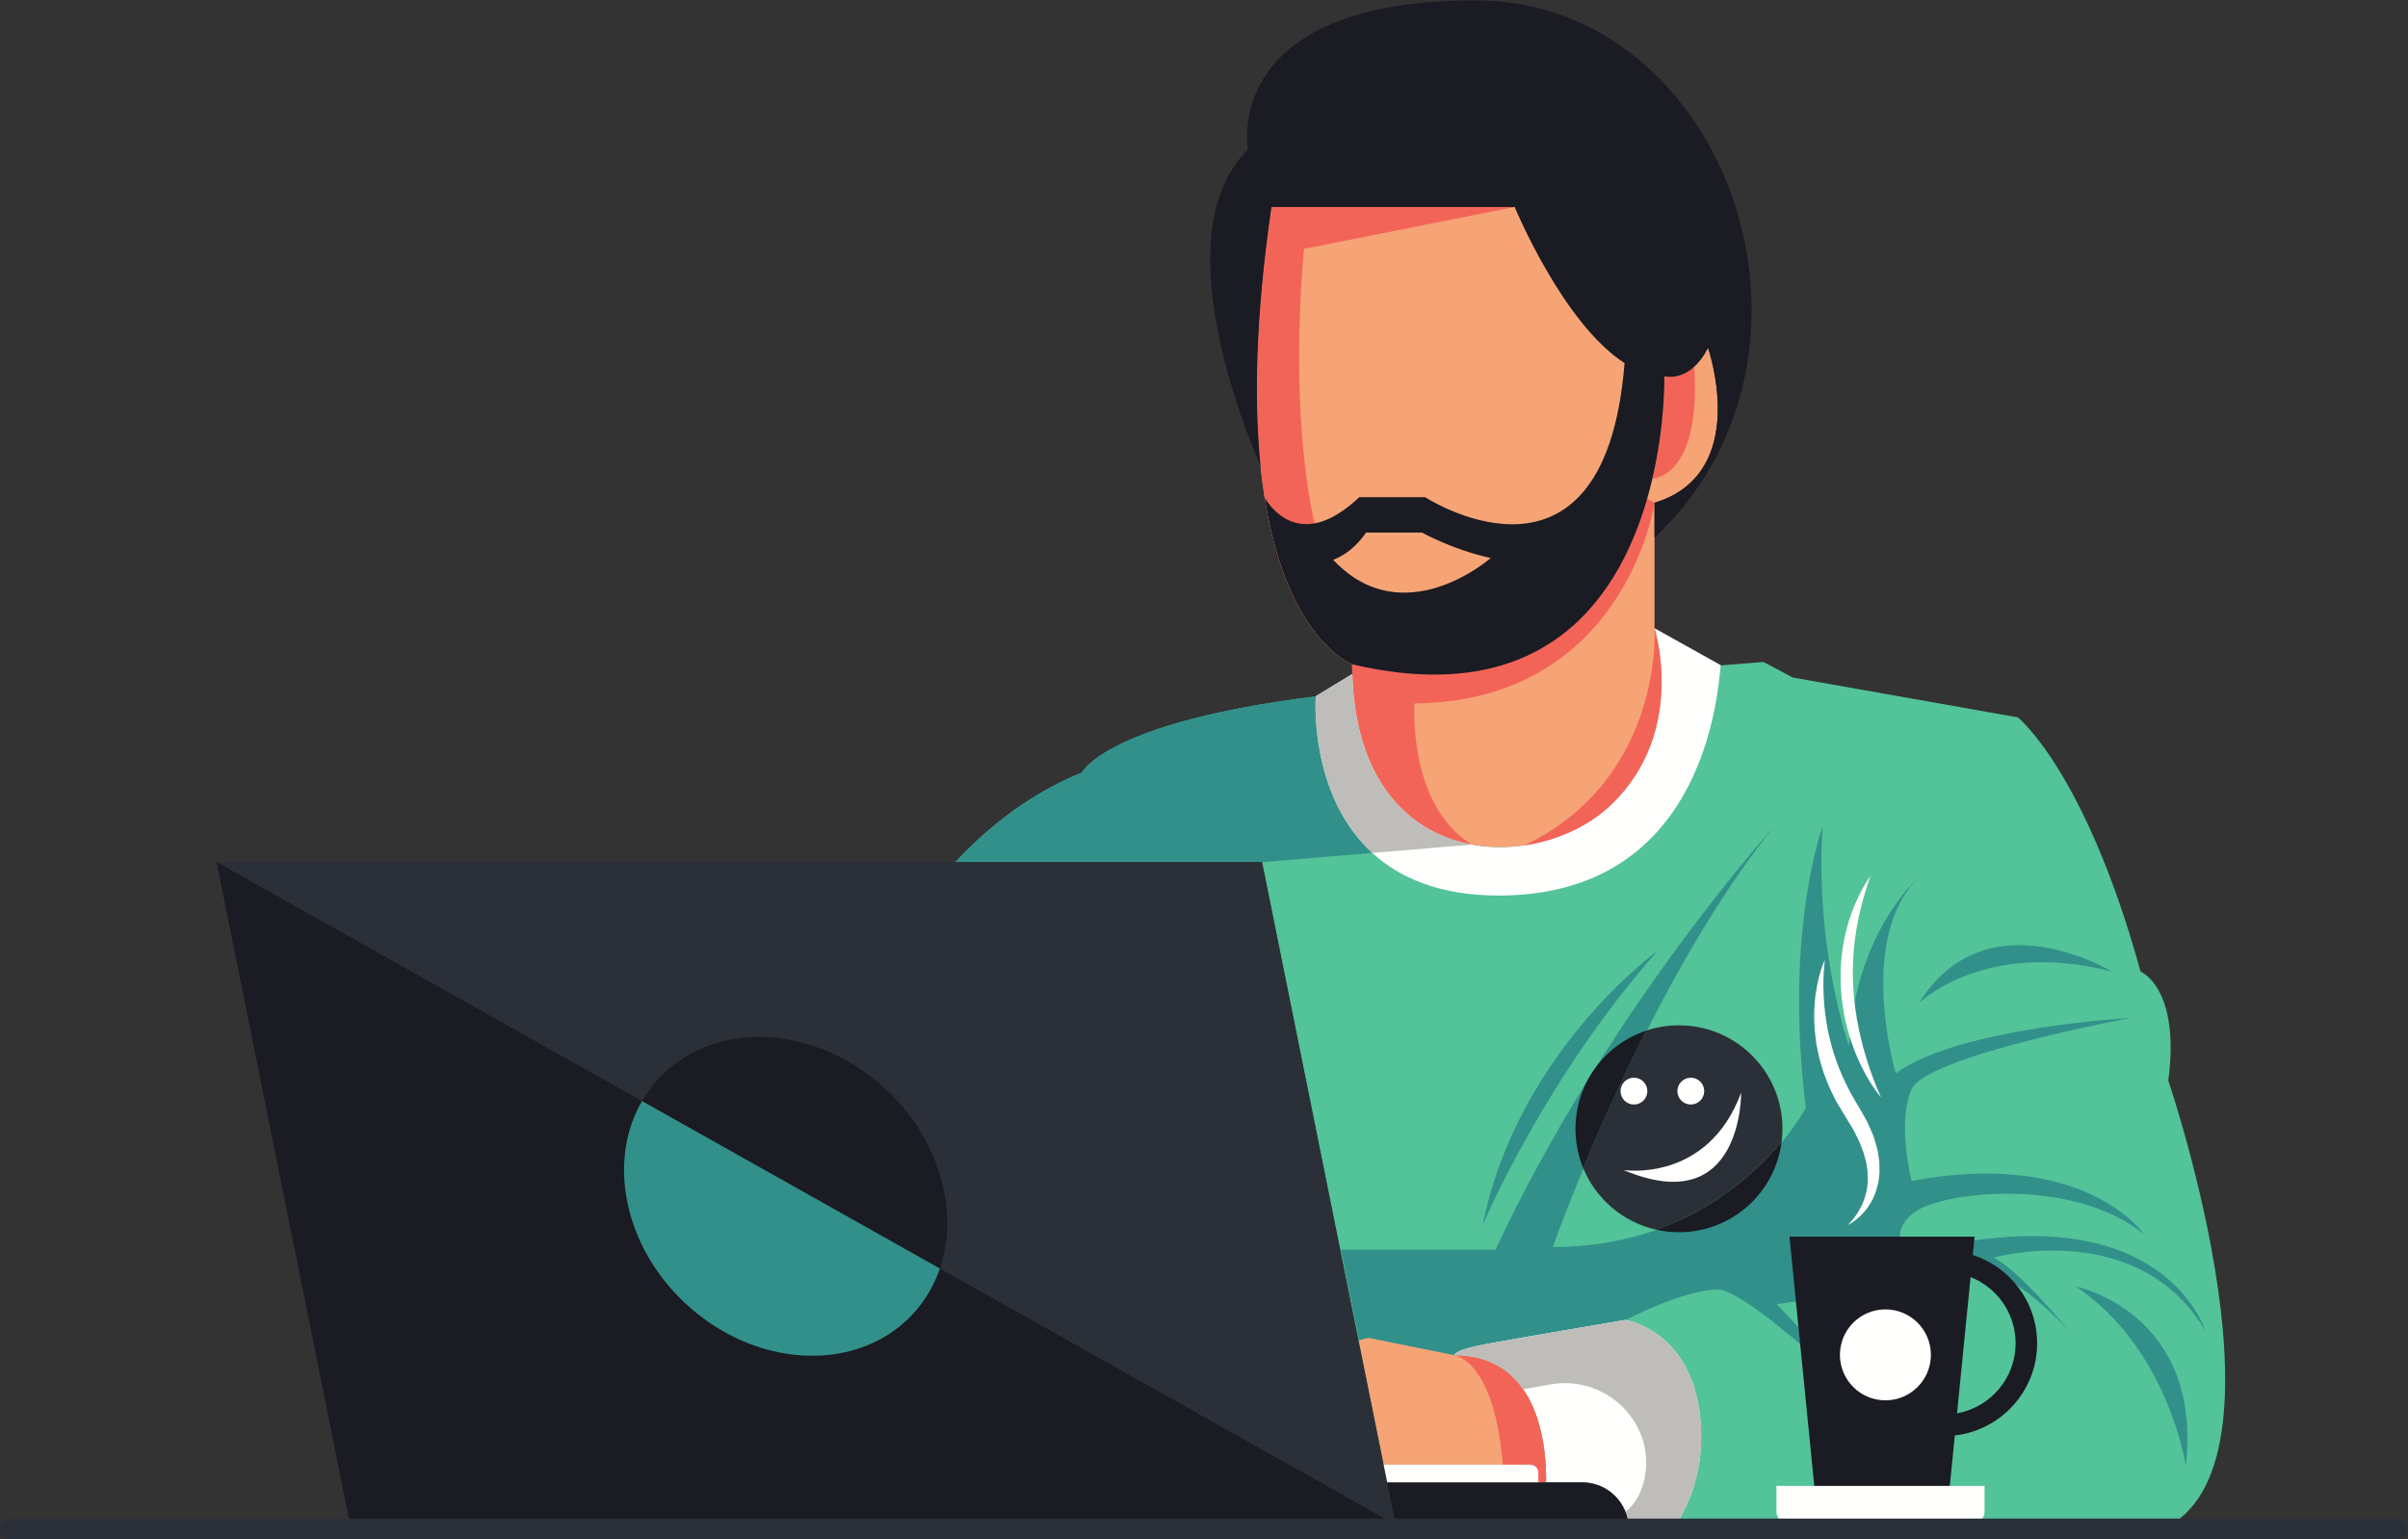 <?xml version="1.0" encoding="UTF-8" standalone="no"?>
<svg
   xmlns:dc="http://purl.org/dc/elements/1.1/"
   xmlns:cc="http://creativecommons.org/ns#"
   xmlns:rdf="http://www.w3.org/1999/02/22-rdf-syntax-ns#"
   xmlns:svg="http://www.w3.org/2000/svg"
   xmlns="http://www.w3.org/2000/svg"
   viewBox="0 0 2410.613 1541.227"
   height="1541.227"
   width="2410.613"
   xml:space="preserve"
   id="svg2"
   version="1.1"><rect x="0" y="0" width="2410.613" height="1541.227" fill="#333333" stroke="none"/><defs
     id="defs6" /><g
     transform="matrix(1.333,0,0,-1.333,0,1541.227)"
     id="g10"><g
       transform="scale(0.1)"
       id="g12"><g
         transform="scale(1.062)"
         id="g14"><path
           id="path16"
           style="fill:#53c399;fill-opacity:1;fill-rule:nonzero;stroke:none"
           d="M 15235.6,50.736 H 5177.86 l 16.77,52.715 h 4672.5 l -391.88,1943.919 -552.46,2740.59 -0.3,1.18 H 6755.55 c 149.45,162.68 464.23,461.27 894.02,633.07 0,0 171.22,355.08 1651.83,538.36 l 258.57,157.38 C 9582,5346.6 9970.96,4992.13 10404.5,4912.1 h 0.7 c 360.9,-66.78 752.8,56.48 990.5,287.42 532.5,516.88 300.9,1242.33 300.9,1242.33 l 467.8,-260.95 305.9,24.42 208,-110.02 1590.7,-281.53 c 0,0 477.1,-379.2 868.6,-1798.62 0,0 281.6,-110.03 195.9,-770.77 0,0 966.5,-2838.571 -97.9,-3193.644" /></g><g
         transform="scale(1.016)"
         id="g18"><path
           id="path20"
           style="fill:#32908b;fill-opacity:1;fill-rule:nonzero;stroke:none"
           d="m 14736.4,2082.88 c 189,-94.17 542,-523.45 565.6,-552.39 -24.9,28.32 -427.3,481.61 -787.1,513.3 -371.4,32.63 -508.3,-169.26 -508.3,-169.26 L 13133.2,1737.61 14240.4,578.399 C 14099.7,717.832 12941.2,1860.39 12690.1,1848.38 12422.9,1835.46 12017,1622.52 12017,1622.52 L 11826.6,53.073 H 9277.07 l -22.47,55.142 h 1066.9 L 9911.59,2141.65 h 1142.91 c 795.4,1705.12 1983,3042.82 2055.9,3124.36 -359.7,-447.74 -678.2,-994.58 -936.4,-1503.56 -191.4,-377.58 -349.9,-734.55 -466.8,-1015.19 -147.4,-353.59 -229,-585.91 -229,-585.91 295.1,0 551.1,50.15 770.9,128.62 456.3,162.48 756.4,446.21 925.9,651.77 118.6,143.4 173.3,248.96 173.3,248.96 -162.7,1310 124,2079 124,2079 -58.8,-912.41 195.5,-1622.64 195.5,-1622.64 47.9,812.71 468.9,1208.13 533,1263.84 -490.6,-447.44 -187.8,-1466.03 -187.8,-1466.03 456.4,338.82 1739.9,410.52 1739.9,410.52 0,0 -1511.9,-280.04 -1622.6,-527.76 -110.8,-247.72 0,-677.62 0,-677.62 1273.3,237.88 1709.1,-380.96 1720.2,-397.27 -521.4,429.89 -1485.5,319.11 -1694.1,169.25 -208.6,-149.87 -65.2,-319.42 -65.2,-319.42 1866,508.36 2200.8,-533.6 2208.8,-559.76 -495.4,840.1 -1563.6,540.07 -1563.6,540.07" /></g><path
         id="path22"
         style="fill:#f6a475;fill-opacity:1;fill-rule:nonzero;stroke:none"
         d="m 12425.6,7785.88 v -942.54 c 0,0 246,-770.67 -319.7,-1319.76 -166.2,-161.58 -403.8,-273.46 -656.3,-310.64 -130.6,-19.69 -265.3,-18.75 -395.9,5.31 -461,84.69 -874.5,461.28 -897.9,1281 -0.6,24.07 -0.9,48.44 -0.9,73.44 0,0 -485.67,174.39 -656.93,1248.51 -11.88,75 -22.2,154.69 -30.95,238.76 -49.37,481.58 -39.37,1115.37 81.26,1947.64 h 1827.92 c 0,0 360.3,-872.59 824.4,-1171.66 95.9,-61.88 196.3,-99.07 298.8,-99.07 0,0 188.4,-57.5 327.8,213.13 0,0 327.8,-942.54 -401.6,-1164.12" /><path
         id="path24"
         style="fill:#f36458;fill-opacity:1;fill-rule:nonzero;stroke:none"
         d="m 10623,6277.99 c 0,0 -54.4,-760.35 430.7,-1059.74 -461,84.69 -874.5,461.28 -897.9,1281 -0.6,24.07 -0.9,48.44 -0.9,73.44 0,0 -485.67,174.39 -656.93,1248.51 -11.88,75 -22.2,154.69 -30.95,238.76 -49.37,481.58 -39.37,1115.37 81.26,1947.64 H 11376.2 L 9793.61,9692.85 c 0,0 -324.09,-3090.78 952.59,-3090.78 1276.6,0 1594.1,1231 1594.1,1231 l 85.3,-47.19 c 0,0 -215,-1488.51 -1802.6,-1507.89" /><path
         id="path26"
         style="fill:#fffffe;fill-opacity:1;fill-rule:nonzero;stroke:none"
         d="m 12588.4,113.898 v -0.296 C 12555.3,63 12531.6,36.699 12531.6,36.699 l -335.1,29.699 -140.6,12.5 h 176.3 c 0,45 -8.5,88.204 -24.4,127.5 C 12157.2,336.102 12030.9,428 11883.1,428 h -271.9 c 1.9,166 -18.1,477.801 -172.5,700 -102.5,147.2 -263.5,254.7 -516,254.7 0,0 -15.6,37.5 238.5,84.4 254,46.9 1042.8,180.66 1042.8,180.66 0,0 461.3,-66.89 555.1,-661.959 67.8,-432.199 -82.9,-737.199 -170.7,-871.903" /><path
         id="path28"
         style="fill:#f6a475;fill-opacity:1;fill-rule:nonzero;stroke:none"
         d="M 11611.2,428 H 10418 l -215,1065.4 72.5,20.3 647.2,-131 c 634.4,0 691.6,-679.098 688.5,-954.7" /><path
         id="path30"
         style="fill:#fffffe;fill-opacity:1;fill-rule:nonzero;stroke:none"
         d="m 12922.5,6566.13 c -27.8,-328.77 -180.6,-1730.4 -1667.9,-1730.4 -443.4,0 -744.4,133.13 -948.8,320.02 -480.64,439.39 -424.69,1176.31 -424.69,1176.31 l 274.69,167.19 c 1.3,-45.94 3.8,-90.32 7.5,-133.44 0.9,-9.69 1.9,-19.07 2.8,-28.75 2.2,-22.19 4.7,-43.76 7.5,-65.01 2.5,-20.31 5.3,-40 8.5,-59.69 0.6,-2.81 0.9,-5.31 1.5,-8.12 1.6,-10.63 3.5,-21.26 5.6,-31.88 2.2,-12.5 4.7,-25 7.2,-37.19 2.5,-12.19 5,-24.37 7.8,-36.25 2.9,-11.88 5.7,-23.75 8.8,-35.63 36.6,-145.32 89.7,-270.32 155,-375.95 4.4,-7.51 9.1,-14.69 13.8,-21.88 6.5,-10.31 13.1,-20.31 20,-30 2.8,-4.06 5.6,-8.13 8.7,-12.19 10.9,-15.62 22.5,-30.62 34.1,-45 8.1,-10.32 16.2,-20.32 25,-30 1.2,-1.88 2.8,-3.44 4.7,-5.32 8.1,-9.68 16.5,-19.06 25.3,-28.12 12.8,-13.44 25.6,-26.26 38.7,-38.75 11.6,-10.94 22.8,-21.26 34.7,-31.25 8.8,-7.5 17.5,-15.01 26.3,-21.88 3.7,-3.13 7.5,-5.94 11.2,-8.75 10.3,-8.13 20.6,-15.94 31,-23.44 1.2,-0.94 2.8,-1.88 4,-2.81 12.5,-8.76 25,-17.51 37.8,-25.32 11.9,-7.81 24.1,-15.31 36.3,-22.19 1.2,-0.94 2.2,-1.56 3.4,-2.19 11.9,-6.87 23.8,-13.43 36,-19.68 5.3,-2.82 10.6,-5.32 15.9,-8.13 8.8,-4.37 17.5,-8.75 26.3,-12.5 40.3,-19.06 81.5,-35 123.7,-48.12 14.1,-4.38 28.1,-8.44 42.5,-12.2 14.1,-4.06 28.5,-7.5 42.5,-10.62 14.4,-3.44 28.5,-6.25 42.8,-8.75 h 0.3 c 383.5,-70.94 800.1,59.69 1052.9,305.33 565.7,549.09 319.7,1319.76 319.7,1319.76 l 496.9,-277.21" /><path
         id="path32"
         style="fill:#f36458;fill-opacity:1;fill-rule:nonzero;stroke:none"
         d="m 12408.7,7964.01 c 99.4,423.15 90.7,772.86 90.7,772.86 0,0 110,-33.44 224,70.94 12.5,-160.01 37.9,-775.98 -314.7,-843.8" /><path
         id="path34"
         style="fill:#32908b;fill-opacity:1;fill-rule:nonzero;stroke:none"
         d="m 10305.8,5155.75 -826.9,-69.38 -0.31,1.25 h -2302 c 158.76,172.82 493.16,490.02 949.74,672.53 0,0 181.89,377.21 1754.78,571.91 0,0 -55.95,-736.92 424.69,-1176.31" /><path
         id="path36"
         style="fill:#bebdba;fill-opacity:1;fill-rule:nonzero;stroke:none"
         d="m 11052.7,5218.25 -746.9,-62.5 c -480.64,439.39 -424.69,1176.31 -424.69,1176.31 l 274.69,167.19 c 1.3,-45.94 3.8,-90.32 7.5,-133.44 0.9,-9.69 1.6,-19.38 2.8,-28.75 2.2,-22.19 4.7,-43.76 7.5,-65.01 2.5,-20.31 5.3,-40 8.5,-59.69 0.6,-2.81 0.9,-5.31 1.5,-8.12 1.6,-10.63 3.5,-21.26 5.6,-31.88 2.2,-12.5 4.7,-25 7.2,-37.19 2.5,-12.19 5,-24.37 7.8,-36.25 2.9,-11.88 5.7,-23.75 8.8,-35.63 36.6,-145.32 89.7,-270.32 155,-375.95 4.4,-7.51 9.1,-14.69 13.8,-21.88 6.5,-10.31 13.1,-20.31 20,-30 2.8,-4.06 5.9,-8.13 8.7,-12.19 10.9,-15.62 22.5,-30.62 34.1,-45 8.1,-10.32 16.5,-20.32 25,-30 1.2,-1.88 2.8,-3.44 4.7,-5.32 8.1,-9.68 16.8,-19.06 25.3,-28.12 12.8,-13.44 25.6,-26.26 38.7,-38.75 11.6,-10.94 22.8,-21.26 34.7,-31.25 8.5,-7.5 17.5,-14.7 26.3,-21.88 3.7,-3.13 7.5,-5.94 11.2,-8.75 10.3,-8.13 20.6,-15.94 31,-23.44 1.2,-0.94 2.8,-1.88 4,-2.81 12.5,-8.76 25,-17.19 37.8,-25.32 11.9,-7.81 24.1,-15.31 36.3,-22.19 1.2,-0.94 2.2,-1.56 3.4,-2.19 11.9,-6.87 23.8,-13.43 36,-19.68 5.3,-2.82 10.6,-5.32 15.9,-8.13 8.8,-4.37 17.5,-8.44 26.3,-12.5 40.3,-18.75 81.8,-34.69 123.7,-48.12 14.1,-4.38 28.1,-8.44 42.5,-12.2 14.1,-3.74 28.5,-7.18 42.5,-10.62 14.4,-3.13 28.5,-5.94 42.8,-8.75" /><path
         id="path38"
         style="fill:#1a1b23;fill-opacity:1;fill-rule:nonzero;stroke:none"
         d="m 10011.7,7357.87 c 0,0 134.4,39.03 247.2,203.82 h 420.6 c 0,0 234.2,-130.1 516,-190.81 0,0 -654.8,-576.76 -1183.8,-13.01 z M 11079,11559.2 c -1917.61,0 -1707.29,-1120.7 -1707.29,-1120.7 -608.48,-600.95 -70.01,-1994.46 95.31,-2378.54 -49.37,481.58 -39.37,1115.37 81.26,1947.64 h 1827.92 c 0,0 360.3,-872.59 824.4,-1171.66 -77.5,-976.31 -476.9,-1211.63 -843.8,-1211.63 -341.3,0 -654.7,203.76 -654.7,203.76 h -493.5 c -400.93,-378.77 -628.76,-134.69 -710.63,-6.87 171.26,-1074.12 656.93,-1248.51 656.93,-1248.51 1549.4,-364.08 2075.7,631.91 2253.8,1391.32 99.4,423.15 90.7,772.86 90.7,772.86 0,0 110,-33.44 224,70.94 35.4,32.5 71,78.13 103.8,142.19 0,0 327.8,-942.54 -401.6,-1164.12 v -262.2 c 1480.1,1392.26 542.5,4035.52 -1346.6,4035.52" /><path
         id="path40"
         style="fill:#f36458;fill-opacity:1;fill-rule:nonzero;stroke:none"
         d="M 11611.2,428 H 11294 c -38.8,918.5 -371.3,954.7 -371.3,954.7 634.4,0 691.6,-679.098 688.5,-954.7" /><path
         id="path42"
         style="fill:#bebdba;fill-opacity:1;fill-rule:nonzero;stroke:none"
         d="m 12588.4,113.898 v -0.296 C 12454.4,94.199 12309,75.5 12196.5,66.398 12010.3,52 11914.6,65.199 12112.2,149.199 c 36.5,15.699 68.1,34.699 95.6,57.199 69.1,56.403 111.3,132.403 134.6,218.004 114.4,420.7 -262.5,813.898 -692.2,740.098 -94.9,-16.3 -173.5,-29.9 -211.5,-36.5 -102.5,147.2 -263.5,254.7 -516,254.7 0,0 -15.6,37.5 238.5,84.4 254,46.9 1042.8,180.66 1042.8,180.66 0,0 461.3,-66.89 555.1,-661.959 67.8,-432.199 -82.9,-737.199 -170.7,-871.903" /><path
         id="path44"
         style="fill:#1a1b23;fill-opacity:1;fill-rule:nonzero;stroke:none"
         d="m 14697.2,946.301 102,1023.789 c 197.8,-78.73 338.2,-271.76 338.2,-497.29 0,-262.7 -190.3,-481.3 -440.2,-526.499 z m 601.6,526.499 c 0,309.68 -203.1,572.71 -483.1,663.16 l 13.7,137.8 h -1390.5 l 187.5,-1882.959 h 1015.5 l 38.8,389.699 c 347.3,39.301 618.1,334.7 618.1,692.3" /><path
         id="path46"
         style="fill:#fffffe;fill-opacity:1;fill-rule:nonzero;stroke:none"
         d="m 14501.1,1385.8 c 0,-188.6 -152.9,-341.6 -341.6,-341.6 -188.6,0 -341.6,153 -341.6,341.6 0,188.7 153,341.63 341.6,341.63 188.7,0 341.6,-152.93 341.6,-341.63" /><path
         id="path48"
         style="fill:#fffffe;fill-opacity:1;fill-rule:nonzero;stroke:none"
         d="M 11553,372.199 H 10211.1 V 561 h 1281.5 c 33.4,0 60.4,-27 60.4,-60.398 V 372.199" /><path
         id="path50"
         style="fill:#1a1b23;fill-opacity:1;fill-rule:nonzero;stroke:none"
         d="M 12232.2,78.898 H 10337.1 V 428 h 1546 c 192.8,0 349.1,-156.602 349.1,-349.102" /><path
         id="path52"
         style="fill:#2b3038;fill-opacity:1;fill-rule:nonzero;stroke:none"
         d="M 10482.1,109.898 H 2630.11 L 1626.62,5087.62 H 9478.59 L 10203,1493.4 10418,428 l 27.2,-135.602 36.9,-182.5" /><path
         id="path54"
         style="fill:#1a1b23;fill-opacity:1;fill-rule:nonzero;stroke:none"
         d="M 10482.1,109.898 H 2630.11 L 1626.62,5087.62 4821.47,3291.9 7058.47,2034.33 10482.1,109.898" /><path
         id="path56"
         style="fill:#1a1b23;fill-opacity:1;fill-rule:nonzero;stroke:none"
         d="m 7058.47,2034.33 -2237,1257.57 c 169.39,292.2 486.59,481.28 879.43,481.28 661.28,0 1286.31,-535.97 1396.63,-1196.94 32.5,-195.01 16.56,-379.39 -39.06,-541.91" /><path
         id="path58"
         style="fill:#32908b;fill-opacity:1;fill-rule:nonzero;stroke:none"
         d="M 7058.47,2034.33 C 6925.65,1645.25 6565.94,1379 6099.97,1379 c -661.28,0 -1286.62,535.96 -1396.63,1197.24 -44.69,268.45 2.19,515.96 118.13,715.66 l 2237,-1257.57" /><path
         id="path60"
         style="fill:#fffffe;fill-opacity:1;fill-rule:nonzero;stroke:none"
         d="m 13704.8,4352.21 c 0,0 -1,-8.37 -3,-24.05 -1.8,-15.63 -3.4,-38.7 -5.5,-67.72 -1.7,-29.11 -2.4,-64.42 -2.6,-104.61 0.3,-40.25 2.3,-85.45 5.8,-134.34 4.2,-48.89 10.8,-101.45 20.1,-156.37 3.6,-27.6 10.8,-55.38 17.1,-83.83 5.9,-28.54 13.8,-57.2 22.2,-86.2 4.1,-14.52 8.2,-29.15 12.4,-43.89 5,-14.46 10.1,-29.02 15.2,-43.67 10,-29.32 20,-59.01 33,-87.85 23,-58.88 52.5,-115.94 81.7,-173 16.4,-27.68 32.7,-55.36 48.9,-82.94 l 26.1,-44.86 24.4,-43.11 c 8.1,-14.46 16.4,-28.24 24.2,-43.09 7,-16.2 14.1,-32.32 21.1,-48.34 6.9,-16.01 13.8,-31.92 20.6,-47.72 7.1,-15.66 10.4,-32.35 15.6,-48.26 9.3,-32.14 20,-63.1 23.3,-95.87 2.4,-16.02 4.8,-31.87 7.1,-47.52 2.3,-15.63 1.4,-31.73 2.1,-47.17 0.3,-15.54 1,-30.78 0.7,-45.79 -1.7,-15.12 -3.1,-29.97 -5.1,-44.45 -2.3,-29.13 -11.7,-56.34 -18.3,-82.34 -2.9,-13.15 -8.8,-25.18 -13.5,-37.14 -5,-11.87 -9.5,-23.57 -14.8,-34.53 -12.8,-20.92 -22.8,-41.62 -36,-58.71 -13,-17.21 -24.1,-33.67 -37.6,-46.51 -12.3,-13.7 -24.5,-25.18 -36.1,-34.96 -22.4,-20.25 -42.7,-32.61 -56.1,-41.12 -13.8,-8.14 -21.5,-11.51 -21.5,-11.51 0,0 6.2,5.76 17,17.12 10.7,11.47 25.7,28.88 42.3,52.31 8.5,11.53 17.2,24.7 25.4,39.82 9,14.46 16.8,31.17 25.1,48.71 8.8,17.3 13.9,37.65 21.6,57.53 4.2,21.24 11.7,42.38 14.4,65.63 2,23.33 6.8,46.89 4.7,72.13 -0.5,12.51 -0.2,25.1 -0.2,37.86 -1.2,12.83 -3.4,25.86 -5,38.98 -2.2,13.11 -2.6,26.42 -6.1,39.7 -3.5,13.24 -7.1,26.63 -10.8,40.17 -5.9,27.16 -16.8,54.09 -27.4,81.41 -5.6,13.48 -9.6,27.87 -16.4,40.87 -6.5,13.1 -13.1,26.28 -19.8,39.56 -6.5,13.25 -13.1,26.59 -19.7,39.99 -7.8,13.76 -16.9,27.85 -25.4,41.86 -34.4,56.84 -69.4,114.58 -104.4,172.32 -31.3,62.14 -62.7,124.36 -85,189.31 -13.3,31.62 -22.4,64.4 -31.5,96.74 -4.6,16.11 -9.1,32.13 -13.7,48.04 -3.3,16.21 -6.6,32.3 -9.9,48.27 -6.4,31.91 -13.3,63.13 -15.8,94.43 -3.4,31.1 -7.8,61.3 -8.5,91.08 -4.4,59.21 -2.7,115.4 0.9,166.77 3.2,51.44 10.4,98.12 18.2,139.02 7.6,40.96 17.3,75.97 25.7,104.49 17.3,57.01 32.8,87.35 32.8,87.35" /><path
         id="path62"
         style="fill:#fffffe;fill-opacity:1;fill-rule:nonzero;stroke:none"
         d="m 14126.7,3320.24 c 0,0 -18.5,20.4 -46.2,59.82 -27.7,39.33 -64.5,97.81 -101,172.31 -18.1,37.27 -37.1,78.15 -53.5,122.84 -17.3,44.39 -33.6,92.09 -47.2,142.38 -13.1,50.4 -26.9,102.7 -35,157.02 -9,54.13 -15,109.65 -19.1,165.35 -2.3,55.8 -2.8,111.7 0.3,166.6 1.1,27.47 3,54.68 6.8,81.38 2.9,26.77 6.5,53.1 11.3,78.83 4.2,25.79 8.3,51.14 14.8,75.49 5.8,24.46 11.2,48.38 18.4,71.22 7,22.84 12.3,45.44 20.3,66.46 7.8,21.03 15.2,41.35 22.4,60.85 15.9,38.38 30.7,73.38 46.2,103.21 15.5,29.86 28.5,55.99 41.4,76.4 25.1,41.09 40.2,63.86 40.2,63.86 0,0 -8,-26.45 -23.2,-71.49 -8.2,-22.27 -14.8,-50.62 -24.9,-81.81 -9.7,-31.4 -17.7,-67.72 -28.3,-106.39 -8.5,-39.36 -18.1,-81.64 -25.9,-126.77 -4.6,-22.39 -7.5,-45.74 -10.6,-69.51 -3.4,-23.72 -6.8,-47.9 -9,-72.68 -3,-24.65 -4.9,-49.82 -6.1,-75.34 -1.8,-25.47 -2.4,-51.28 -3.4,-77.28 -1.9,-52 -0.1,-104.9 2.8,-157.65 2.9,-52.77 7.5,-105.53 15,-157.12 7.3,-51.62 15.4,-102.41 25.6,-151.21 10.9,-48.59 21,-95.88 33.4,-140.08 12.1,-44.27 24.7,-85.95 37,-124.33 50.1,-153.09 97.5,-252.36 97.5,-252.36" /><path
         id="path64"
         style="fill:#32908b;fill-opacity:1;fill-rule:nonzero;stroke:none"
         d="m 11136.1,2363.87 c 0,0 464.3,1099.18 1310.9,2054.99 0,0 -1051.4,-757.82 -1310.9,-2054.99" /><path
         id="path66"
         style="fill:#32908b;fill-opacity:1;fill-rule:nonzero;stroke:none"
         d="m 14410.9,4026.41 c 0,0 485.9,485.81 1449,238.64 0,0 -947.2,576.37 -1449,-238.64" /><g
         transform="scale(1.015)"
         id="g68"><path
           id="path70"
           style="fill:#32908b;fill-opacity:1;fill-rule:nonzero;stroke:none"
           d="m 15358.8,1871.51 c 0,0 941.2,-190.54 814.1,-1328.063 0,0 -126.9,866.153 -814.1,1328.063" /></g><path
         id="path72"
         style="fill:#f36458;fill-opacity:1;fill-rule:nonzero;stroke:none"
         d="m 12105.9,5523.58 c -166.2,-161.58 -403.8,-273.46 -656.3,-310.64 1049.1,506.58 976,1630.4 976,1630.4 0,0 246,-770.67 -319.7,-1319.76" /><path
         id="path74"
         style="fill:#2b3038;fill-opacity:1;fill-rule:nonzero;stroke:none"
         d="m 13386.3,3083.76 c 0,-32.5 -1.9,-64.69 -6.3,-96.25 -172.2,-208.76 -476.9,-496.9 -940.3,-661.91 -250.3,55.32 -455,231.57 -550.4,464.4 118.8,285.01 279.7,647.53 474.1,1030.99 77.2,26.25 159.7,40 245.7,40 429.4,0 777.2,-347.83 777.2,-777.23" /><path
         id="path76"
         style="fill:#1a1b23;fill-opacity:1;fill-rule:nonzero;stroke:none"
         d="M 12363.4,3820.99 C 12169,3437.53 12008.1,3075.01 11889.3,2790 c -37.2,90.63 -57.5,189.69 -57.5,293.76 0,343.46 222.9,634.73 531.6,737.23" /><path
         id="path78"
         style="fill:#1a1b23;fill-opacity:1;fill-rule:nonzero;stroke:none"
         d="m 13380,2987.51 c -47.1,-383.77 -374,-680.66 -770.9,-680.66 -58.2,0 -115,6.25 -169.4,18.75 463.4,165.01 768.1,453.15 940.3,661.91" /><path
         id="path80"
         style="fill:#fffffe;fill-opacity:1;fill-rule:nonzero;stroke:none"
         d="m 12798.7,3366.77 c 0,-55.62 -45.1,-100.7 -100.7,-100.7 -55.6,0 -100.7,45.08 -100.7,100.7 0,55.61 45.1,100.69 100.7,100.69 55.6,0 100.7,-45.08 100.7,-100.69" /><path
         id="path82"
         style="fill:#fffffe;fill-opacity:1;fill-rule:nonzero;stroke:none"
         d="m 12371.6,3366.77 c 0,-55.62 -45.1,-100.7 -100.7,-100.7 -55.6,0 -100.7,45.08 -100.7,100.7 0,55.61 45.1,100.69 100.7,100.69 55.6,0 100.7,-45.08 100.7,-100.69" /><path
         id="path84"
         style="fill:#fffffe;fill-opacity:1;fill-rule:nonzero;stroke:none"
         d="m 12193.3,2773.98 c 0,0 630.4,-99.07 882.6,580.9 0,0 13.5,-959.16 -882.6,-580.9" /><path
         id="path86"
         style="fill:#fffffe;fill-opacity:1;fill-rule:nonzero;stroke:none"
         d="m 14813.4,118.301 h -1381.8 c -50,0 -90.6,40.597 -90.6,90.597 V 401.5 h 1563 V 208.898 c 0,-50 -40.6,-90.597 -90.6,-90.597" /><g
         transform="scale(1.109)"
         id="g88"><path
           id="path90"
           style="fill:#2b3038;fill-opacity:1;fill-rule:nonzero;stroke:none"
           d="M 16229.6,0 H 70.439 C 31.537,0 0,31.463 0,70.414 v 0 C 0,109.269 31.537,140.824 70.439,140.824 H 16229.6 c 38.9,0 70.4,-31.555 70.4,-70.41 v 0 C 16300,31.463 16268.5,0 16229.6,0" /></g></g></g></svg>